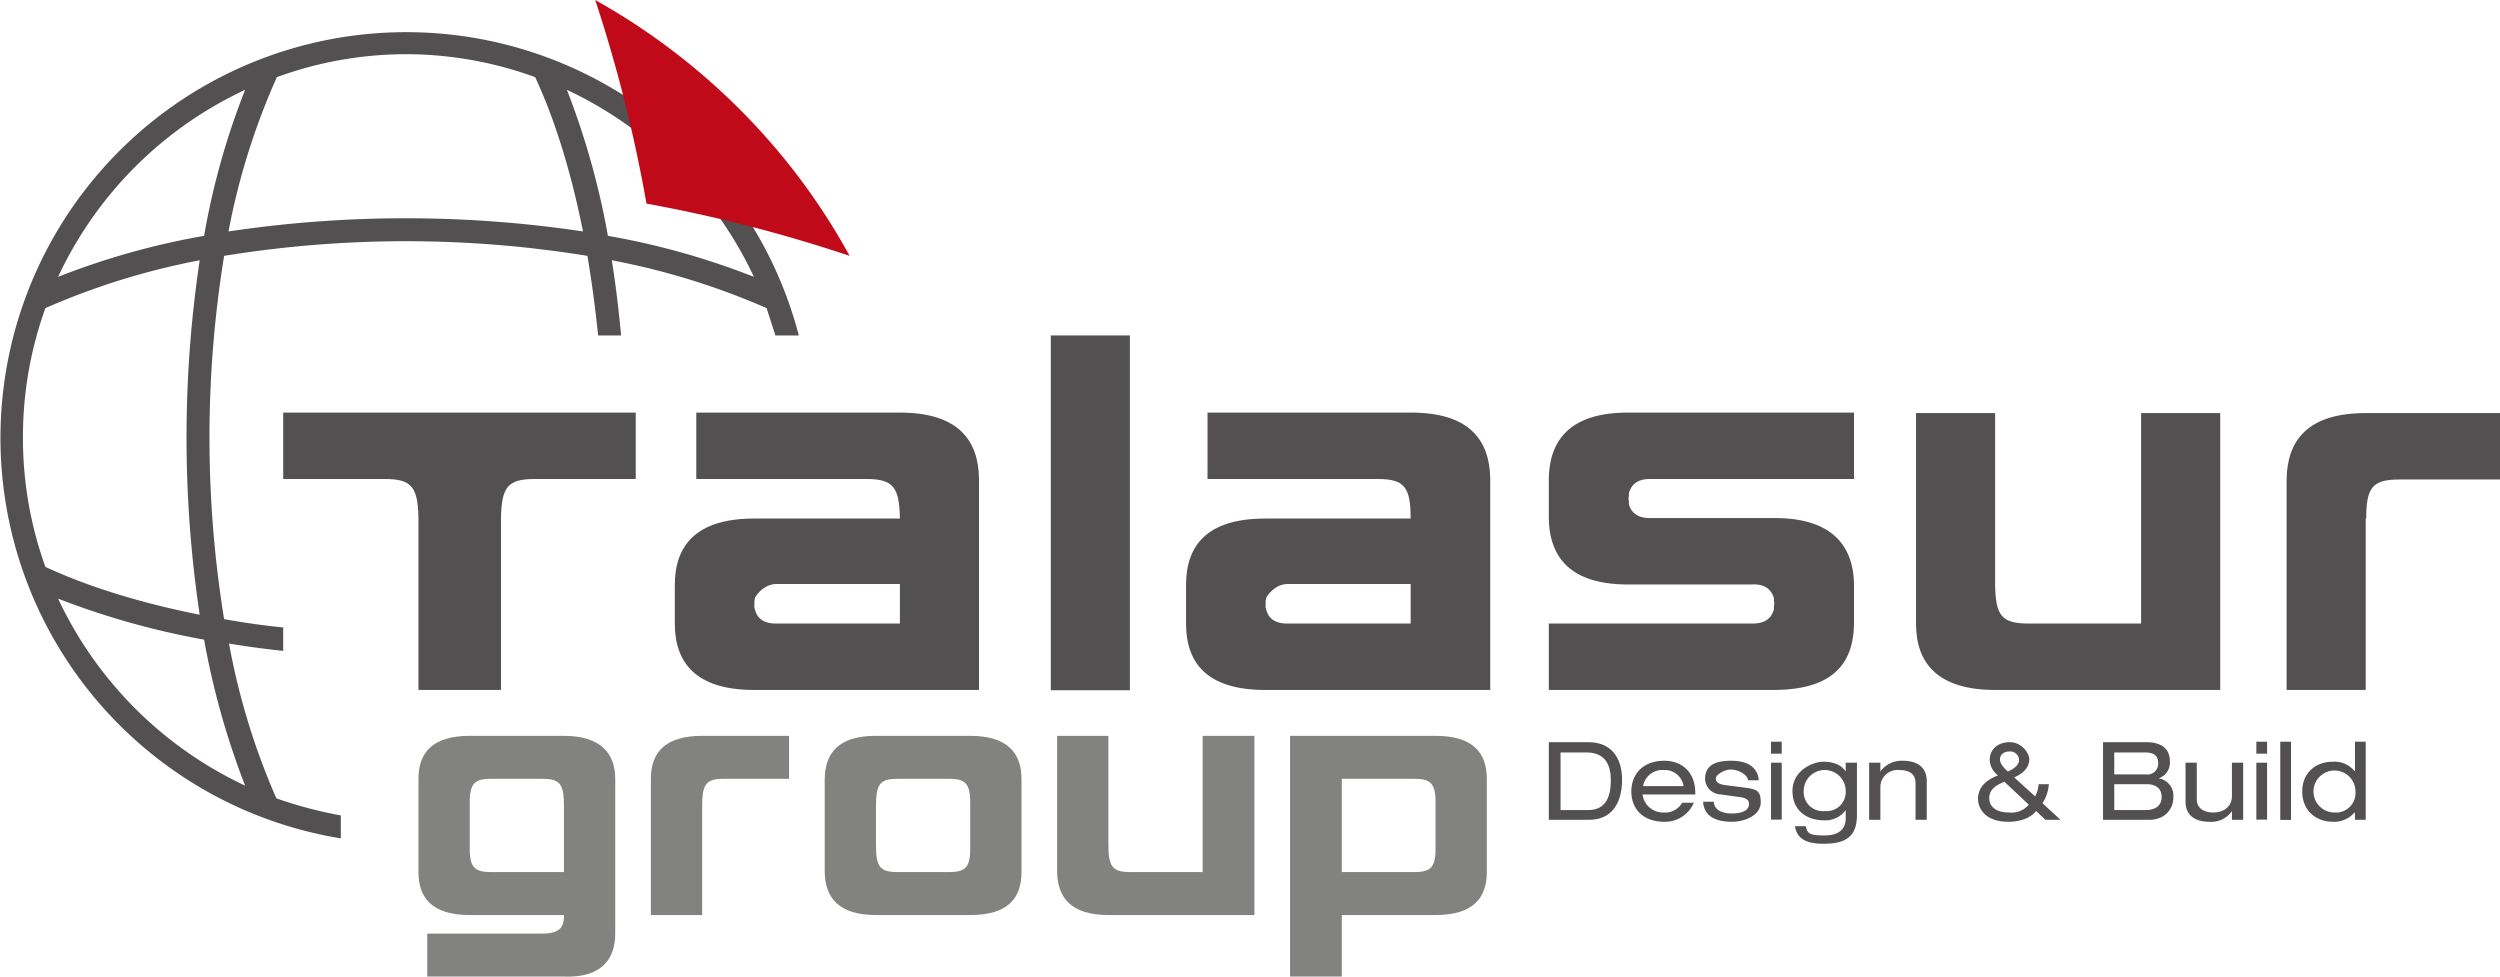 <svg xmlns="http://www.w3.org/2000/svg" viewBox="0 0 512 200"><path d="M294,150.7H264.2V200h10.6V187.4H294c7.8,0,10.5-3.6,10.5-8.8V159.5c0-5.2-2.7-8.8-10.5-8.8m0,22.2c.1,4.6-.7,5.7-4.4,5.7H274.8V159.5h14.8c3.7,0,4.5,1.1,4.4,5.7v7.7Zm-37.1-22.2v36.7H227c-7.7,0-10.4-3.6-10.5-8.8V150.7H227v22.2c0,4.6.8,5.7,4.5,5.7h14.8V150.7Zm-58.2,0H179.4c-7.8,0-10.4,3.6-10.5,8.8v19.1c.1,5.2,2.8,8.8,10.5,8.8h19.3c7.9,0,10.5-3.6,10.5-8.8V159.5c0-5.2-2.8-8.8-10.5-8.8m0,22.2c.1,4.6-.7,5.7-4.4,5.7H183.9c-3.8,0-4.5-1.1-4.5-5.7v-7.6c0-4.7.7-5.8,4.5-5.8h10.4c3.7,0,4.5,1.1,4.4,5.8Zm-54.9-22.2h17.8v8.8H148.3c-3.8,0-4.5,1.1-4.5,5.8v22.1H133.3V159.5c0-5.2,2.7-8.8,10.5-8.8m-28.3,0H96.2c-7.8,0-10.5,3.6-10.5,8.8v19.1c0,5.2,2.7,8.8,10.5,8.8h19.3c0,2.4-.7,3.8-4.5,3.8H87.5V200h28c7.7.3,10.5-3.6,10.5-8.8V159.5c0-5.2-3-8.8-10.5-8.8m-9.7,27.9h-5.2c-3.7,0-4.5-1.1-4.4-5.7v-7.6c-.1-4.7.7-5.8,4.4-5.8H111c3.8,0,4.5,1.1,4.5,5.8v13.3Z" fill="#828281"/><path d="M325.3,152h-8.1v15.9h8.2c4.9,0,6.8-3.7,6.8-8.2s-2.2-7.7-6.9-7.7m0,13.9h-5.7V154.1h5.3c4.1,0,5,2.9,5,5.7s-.7,6.1-4.6,6.1" fill="#525051"/><path d="M340.9,155.8c-4.6,0-6.8,2.9-6.8,6.3s2.2,6.2,6.8,6.2a6.4,6.4,0,0,0,6-3.9h-2.4a4,4,0,0,1-3.8,2,4.2,4.2,0,0,1-4.3-3.7h10.8v-.2c0-4.9-3.3-6.7-6.3-6.7m-4.4,5.2a4,4,0,0,1,4.2-3.3,3.9,3.9,0,0,1,4.1,3.3Z" fill="#525051"/><path d="M356.5,161.2l-3.1-.4c-1.6-.2-2-.7-2-1.4s1.7-1.8,3.1-1.8,3.4,1,3.5,2.2h2.2c-.2-2.3-1.8-4-5.7-4s-5.3,1.4-5.3,3.8a3.3,3.3,0,0,0,3.2,3.1l3.6.5c1.8.2,2.2.7,2.2,1.5s-.7,1.9-3.5,1.9-3.7-1.3-3.7-2.4h-2.2c.2,3.4,3.3,4.1,5.9,4.1s5.9-1.3,5.9-4-1.1-2.7-4.1-3.1" fill="#525051"/><rect x="362.7" y="151.9" width="2.2" height="2.45" fill="#525051"/><rect x="362.7" y="156.2" width="2.2" height="11.66" fill="#525051"/><path d="M378,158h0c-.9-1.4-2.6-2-4.6-2s-6.3,1.7-6.3,6,3.3,6,6.4,6a5.1,5.1,0,0,0,4.5-2.1h0v1.7c0,1.9-1.1,3.5-4.3,3.5s-3.5-.4-3.9-1.9h-2.2c.5,3.2,3.4,3.6,5.9,3.6,4.8,0,6.8-1.7,6.8-5.9V156.2H378V158Zm-4.3,8.1a3.9,3.9,0,0,1-4.3-4.1,4.3,4.3,0,0,1,8.6,0,3.9,3.9,0,0,1-4.3,4.1" fill="#525051"/><path d="M389.7,155.8a5.4,5.4,0,0,0-4.6,2.2h0v-1.8h-2.3v11.7h2.3v-6.7a3.5,3.5,0,0,1,3.8-3.5c2.4,0,3.4,1,3.4,2.7v7.5h2.3V160c0-3-2.1-4.2-4.9-4.2" fill="#525051"/><path d="M419.6,160.6h-2.1a6.1,6.1,0,0,1-.7,2.5l-4.3-3.9c2.4-1,3.1-2.5,3.1-3.7s-1.5-3.5-4-3.5-4.1,1.5-4.1,3.6a4.1,4.1,0,0,0,1.7,3.2c-2.9,1.1-4.1,2.8-4.1,4.8s1.5,4.7,6.2,4.7c2.3,0,4.5-.7,5.7-2.2l1.9,1.8H422l-3.7-3.4a8.2,8.2,0,0,0,1.3-3.9m-8-6.7a1.8,1.8,0,0,1,1.9,1.7c0,.8-.6,1.7-2.3,2.4-1.1-1-1.6-1.7-1.6-2.5s.6-1.6,2-1.6m-.1,12.5c-3.2,0-4.1-1.6-4.1-2.9s.6-2.4,3.1-3.4l5,4.7a4.6,4.6,0,0,1-4,1.6" fill="#525051"/><path d="M442.1,159.4h0a3.4,3.4,0,0,0,2.3-3.4c0-2.5-1.5-4-4.9-4h-8.8v15.9h9.4c3.4,0,5-2.3,5-4.6a3.6,3.6,0,0,0-3-3.9m-9.1-5.3h6.3c2,0,2.7.8,2.7,2.3a2.2,2.2,0,0,1-2.5,2.2H433v-4.5Zm6.4,11.8H433v-5.3h6.6c2.4,0,3.1,1.3,3.1,2.6s-.7,2.7-3.3,2.7" fill="#525051"/><path d="M457.1,163c0,2.3-1.8,3.4-3.8,3.4s-3.4-.9-3.4-2.7v-7.5h-2.3v8c0,2.9,2.1,4.1,4.9,4.1a5.1,5.1,0,0,0,4.6-2.2h0v1.8h2.3V156.2h-2.3V163Z" fill="#525051"/><rect x="462.1" y="156.2" width="2.2" height="11.66" fill="#525051"/><rect x="462.1" y="151.9" width="2.2" height="2.45" fill="#525051"/><rect x="467" y="151.9" width="2.2" height="16.02" fill="#525051"/><path d="M482.3,157.9h-.1a5.3,5.3,0,0,0-4.4-1.9c-3.5,0-6.3,2.2-6.3,6.1s2.8,6.2,6.3,6.2a5.5,5.5,0,0,0,4.4-1.9h.1v1.5h2.2v-16h-2.2Zm-4.2,8.5a4.3,4.3,0,1,1,4.3-4.3,4,4,0,0,1-4.3,4.3" fill="#525051"/><path d="M484.5,84.6c-11.9,0-16.1,5.6-16.2,13.6v43.1h16.2V106.2h.1c0-6.4,1.3-8,6.8-8H512V84.6Z" fill="#525051"/><path d="M438.5,141.3h16.2V84.6H438.5v43.1h-23c-5.6,0-6.8-1.6-6.9-8h0V84.6H392.4v43.1c0,8,4.3,13.6,16.2,13.6Z" fill="#525051"/><path d="M289,84.5H247.3V98.1h34.8c5.5,0,6.8,1.6,6.8,8.1H259.1c-12,0-16.2,5.6-16.2,13.6v7.9c0,8,4.2,13.6,16.2,13.6h46.1V98.1c-.1-8-4.3-13.6-16.2-13.6m-.1,43.2h-25c-2.9.1-4.2-1.2-4.6-2.9s-.1-.4-.1-.6v-1.1c0-.2.1-.4.1-.6s1.7-3,4.6-2.9h25v7.9Z" fill="#525051"/><path d="M379.7,127.7v-8c-.1-8-4.6-13.6-16.2-13.6H338.3c-2.9.1-4.2-1.1-4.7-2.8v-.7a1.7,1.7,0,0,1,0-1V101c.5-1.8,1.8-3,4.7-2.9h41.4V84.5H333.4c-11.8,0-16.1,5.6-16.2,13.6v8c.1,8,4.4,13.6,16.2,13.6h25.2c2.9-.2,4.2,1.1,4.7,2.8v.6a2.1,2.1,0,0,1,0,1.1v.6c-.5,1.8-1.8,3-4.7,2.9H317.2v13.6h46.3c12.1-.1,16.1-5.6,16.2-13.6" fill="#525051"/><path d="M184.3,84.5H142.6V98.1h34.8c5.5,0,6.8,1.6,6.9,8.1H154.4c-11.9,0-16.2,5.6-16.2,13.6v7.9c0,8,4.3,13.6,16.2,13.6h46.1V98.1c-.1-8-4.3-13.6-16.2-13.6m0,43.2H159.2c-2.9.1-4.2-1.2-4.6-2.9s-.1-.4-.1-.6v-1.1c0-.2.1-.4.1-.6s1.7-3,4.6-2.9h25.1v7.9Z" fill="#525051"/><path d="M58,98.1H78.8c5.5,0,6.8,1.6,6.9,8.1v35.1h16.9V106.2c.1-6.5,1.4-8.1,6.9-8.1h20.7V84.5H58V98.1Z" fill="#525051"/><rect x="215.2" y="68.7" width="16.2" height="72.66" fill="#525051"/><path d="M46.9,131.8q5.4.9,11.1,1.5v-4.8c-4.1-.4-8.2-1-12.1-1.7a232.1,232.1,0,0,1,0-74.4,232.1,232.1,0,0,1,74.4,0c.9,5.2,1.6,10.7,2.2,16.3h4.7c-.5-5.3-1.1-10.4-1.9-15.4A148.3,148.3,0,0,1,157,63.1l1.8,5.6h4.8a83.1,83.1,0,1,0-93.8,103V167a85.5,85.5,0,0,1-13.2-3.5,143,143,0,0,1-9.7-31.7M154.4,56.7a153.7,153.7,0,0,0-29.9-8.4,158.9,158.9,0,0,0-8.4-29.9,79.6,79.6,0,0,1,38.3,38.3M83.1,11.1a77.3,77.3,0,0,1,26.5,4.7c4.1,8.8,7.4,19.6,9.8,31.6a245.4,245.4,0,0,0-72.6,0,141.8,141.8,0,0,1,9.9-31.6,77.2,77.2,0,0,1,26.4-4.7M50.2,18.4a151.7,151.7,0,0,0-8.4,29.9,153.7,153.7,0,0,0-29.9,8.4A79.2,79.2,0,0,1,50.2,18.4M4.7,89.6A77.7,77.7,0,0,1,9.3,63.1a147.3,147.3,0,0,1,31.6-9.8,245.4,245.4,0,0,0,0,72.6c-12-2.4-22.8-5.7-31.6-9.8A77.7,77.7,0,0,1,4.7,89.6m7.2,33A161,161,0,0,0,41.8,131a161,161,0,0,0,8.4,29.9,79.6,79.6,0,0,1-38.3-38.3" fill="#525051"/><path d="M121.9,0a298.5,298.5,0,0,1,10.5,41.7A300,300,0,0,1,174,52.4a131.8,131.8,0,0,0-22.6-30.1A134.8,134.8,0,0,0,121.9,0" fill="#c10a19"/></svg>